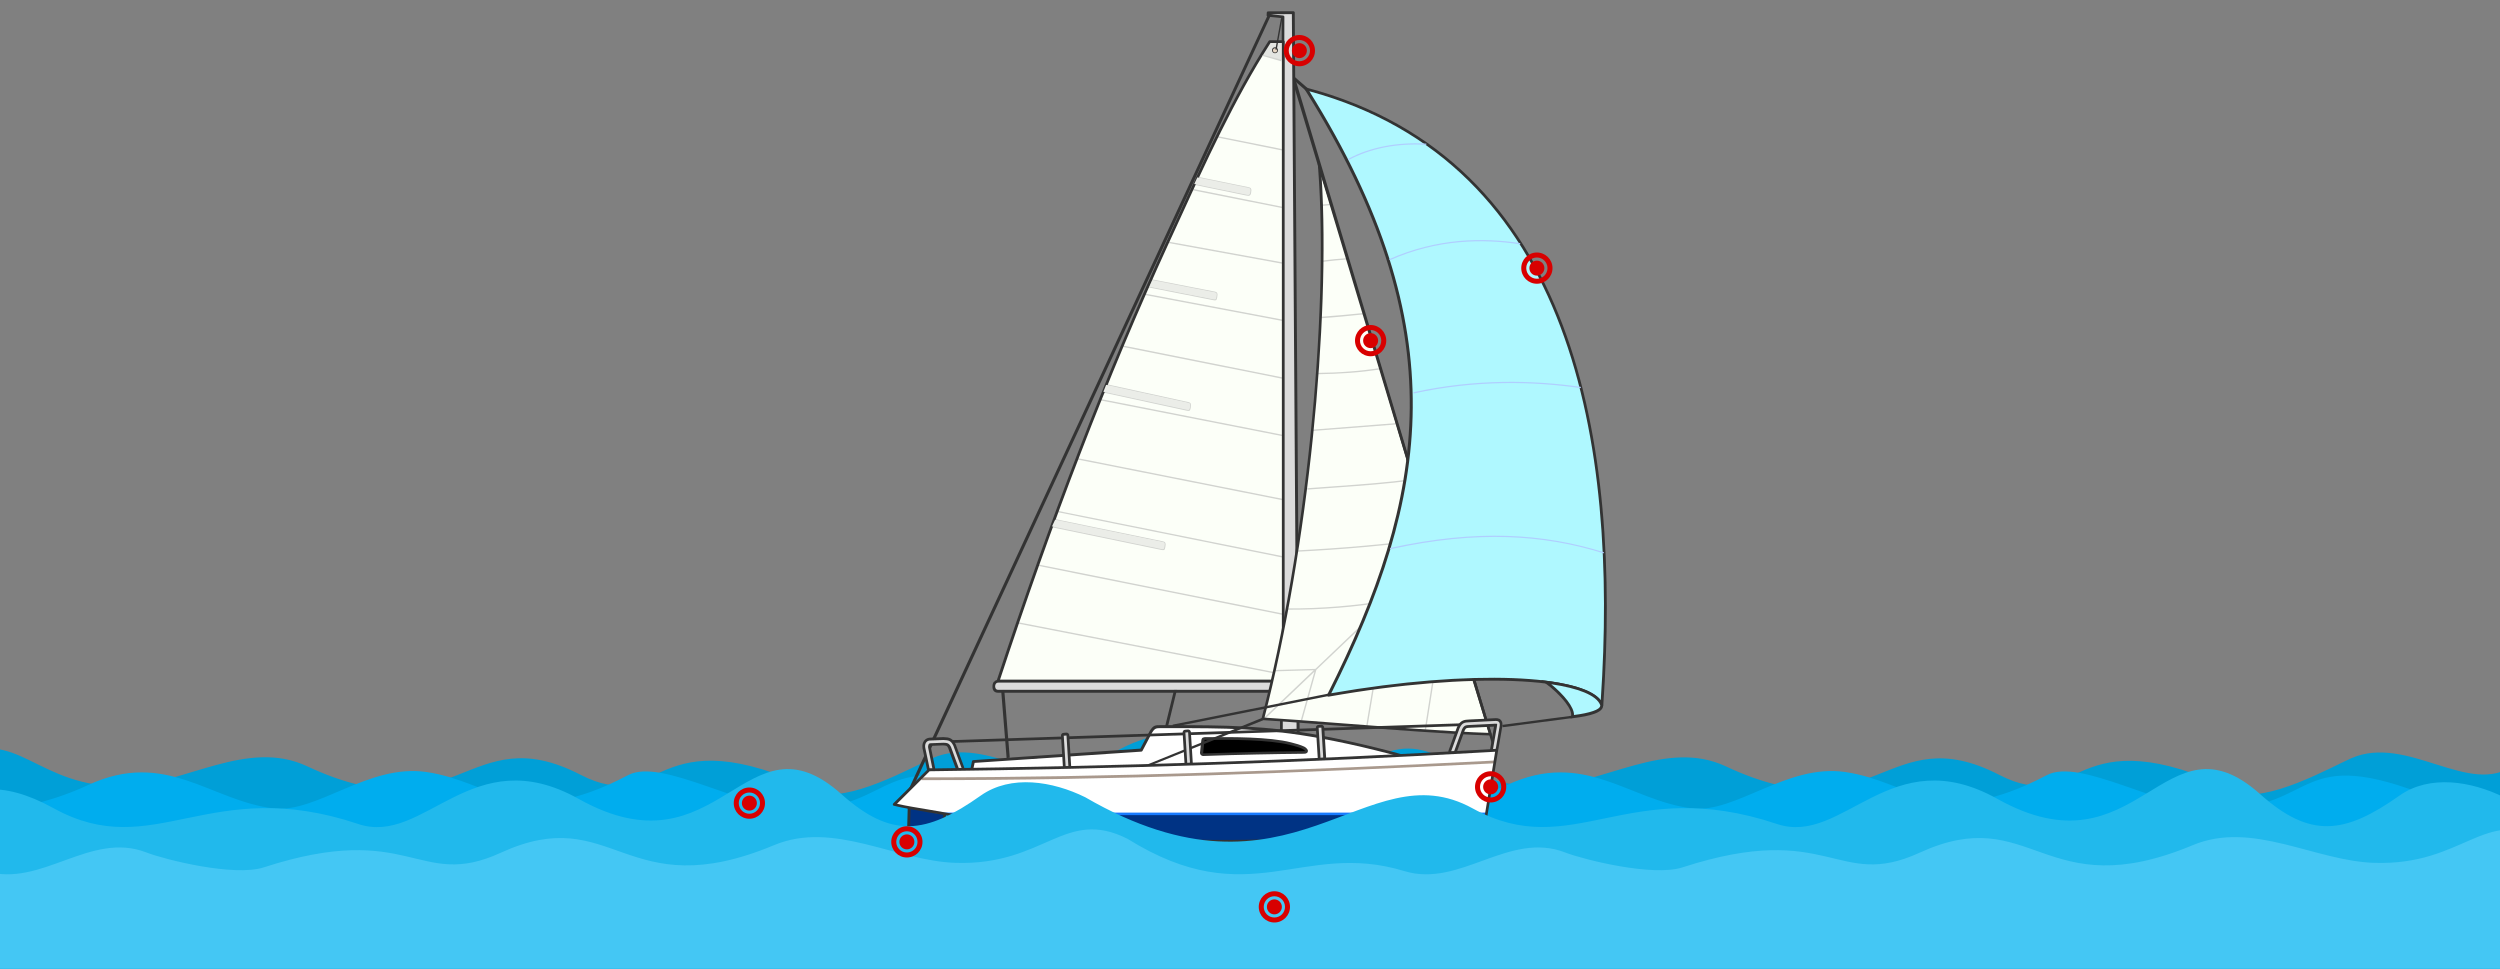 <?xml version="1.0" encoding="utf-8"?>
<!-- Generator: Adobe Illustrator 21.0.2, SVG Export Plug-In . SVG Version: 6.00 Build 0)  -->
<svg version="1.1" xmlns="http://www.w3.org/2000/svg" xmlns:xlink="http://www.w3.org/1999/xlink" x="0px" y="0px"
	 viewBox="0 0 2000 775" style="enable-background:new 0 0 2000 775;" xml:space="preserve">
<rect x="0" y="0" width="2000" height="775" fill="#808080" stroke="none"/>
<style type="text/css">
	.st0{fill-rule:evenodd;clip-rule:evenodd;fill:#009FD7;}
	.st1{fill-rule:evenodd;clip-rule:evenodd;fill:#00ADEE;}
	.st2{fill:#DBDBDB;}
	.st3{fill:#333333;}
	.st4{fill-rule:evenodd;clip-rule:evenodd;fill:#CCCCCC;}
	.st5{fill-rule:evenodd;clip-rule:evenodd;fill:#FFFFFF;}
	.st6{fill-rule:evenodd;clip-rule:evenodd;}
	.st7{fill-rule:evenodd;clip-rule:evenodd;fill:#FCFFF8;}
	.st8{fill-rule:evenodd;clip-rule:evenodd;fill:#E3E5E1;}
	.st9{fill:#D1D3CF;}
	.st10{fill-rule:evenodd;clip-rule:evenodd;fill:#DBDBDB;}
	.st11{fill-rule:evenodd;clip-rule:evenodd;fill:#E6D5C2;}
	.st12{fill-rule:evenodd;clip-rule:evenodd;fill:#EBEDE8;}
	.st13{fill-rule:evenodd;clip-rule:evenodd;fill:#003384;}
	.st14{fill-rule:evenodd;clip-rule:evenodd;fill:#187BFF;}
	.st15{fill:#A9998D;}
	.st16{fill-rule:evenodd;clip-rule:evenodd;fill:#AFF8FF;}
	.st17{fill:#B0CEFF;}
	.st18{fill-rule:evenodd;clip-rule:evenodd;fill:#21B9EC;}
	.st19{fill-rule:evenodd;clip-rule:evenodd;fill:#44C7F4;}
	.st20{fill-rule:evenodd;clip-rule:evenodd;fill:#D80000;}
	.st21{fill:#D80000;}
</style>
<g id="sea-behind">
	<path class="st0" d="M2011.4,611.9c-35.4,26.4-85.4-25-130.4-5.3c-14.7,6.4-69.4,37.3-92,26.5c-133.7-63.6-123.3,21-189.6-13.2
		c-90.5-46.6-98.9,49.4-218.7-6.8c-47.8-22.4-97.6,14.4-145.5,15.9c-71.3,2.3-87.1-50.2-137.4-21.6c-18.5,10.5-74.8,16.5-97.8-1
		c-23-17.4-68.4-35.9-123.6,5.4c-35.4,26.4-85.4-25-130.4-5.3c-14.7,6.4-69.4,37.3-92,26.5c-133.7-63.6-123.3,21-189.6-13.2
		c-90.5-46.6-98.9,49.4-218.7-6.8c-47.8-22.4-97.6,14.4-145.5,15.9c-71.3,2.3-87.1-50.2-137.4-21.6c-18.5,10.5-60.2,17.6-82.5,2.8
		c-4.2-2.8-9.6-5.3-15.3-7v222h2270V606.4C2120.5,597.9,2066.6,570.6,2011.4,611.9z"/>
	<path class="st1" d="M1946.3,638.3c-110.9-44.9-90.7,9.1-173.3,9.1c-43.9,0-108.6-41.5-135.5-27.3c-86.2,45.4-107.3,5.4-161.4-2.5
		c-46.5-6.8-87.6,33.2-122.4,29.1c-50.4-6.1-85.8-47.4-147.9-18.8c-53.3,24.7-109,27-162.9,11c-16.6-4.9-27.9-4.6-42.9,4.3
		c-15,8.9-107.4,28-188.7-4.9c-110.9-44.9-90.7,9.1-173.3,9.1c-43.9,0-108.6-41.5-135.5-27.3c-86.2,45.4-107.3,5.4-161.4-2.5
		c-46.5-6.8-87.6,33.2-122.4,29.1c-50.4-6.1-85.8-47.4-147.9-18.8c-53.3,24.7-109,27-162.9,11c-16.6-4.9-26.7-5.5-42.9,4.3v182.5
		h2270V606.4C2095.4,573.8,2027.6,671.1,1946.3,638.3z"/>
</g>
<g id="boat-evel">
	<g id="boat">
		<g id="mast">
			<path class="st2" d="M1037.7,589.6h-12.5l1.1-576.1l-11.9-1.2l0.1-2l11.8-0.1c4.3,0,4.1,0,8.4,0l3.3,579.4H1037.7L1037.7,589.6z"
				/>
			<path class="st3" d="M1038.2,590.7h-13.1c-0.6,0-1.1-0.5-1.1-1.1l0-0.1l1.4-575l-11.1-1.1c-0.6-0.1-1-0.6-1-1.2l0.1-2
				c0-0.6,0.5-1.1,1.1-1.1c5.3,0,10.6-0.1,16-0.1l4.2,0c0.6,0,1.1,0.5,1.1,1.1l3.9,579.4c0,0.6-0.5,1.1-1.1,1.1l0,0H1038.2
				L1038.2,590.7z M1026.2,588.5h11.1l-3.8-577.2c-5.7,0-11.4,0-17.2,0.1l10.2,1c0.6,0.1,1,0.5,1,1.1L1026.2,588.5L1026.2,588.5z"/>
			<polygon class="st3" points="1017.4,10.8 730.7,629.3 727,631.3 1015.1,10.1 1017.4,10.8 			"/>
			<polygon class="st4" points="1025.2,545.8 1018.1,545.8 1018.1,551.1 1025.2,551.1 1025.2,545.8 			"/>
			<path class="st3" d="M1024.1,546.9h-4.9v3.2h4.9V546.9L1024.1,546.9z M1018.1,544.6h7.1c0.6,0,1.1,0.5,1.1,1.1v5.4
				c0,0.6-0.5,1.1-1.1,1.1h-7.1c-0.6,0-1.1-0.5-1.1-1.1v-5.4C1017,545.1,1017.5,544.6,1018.1,544.6L1018.1,544.6z"/>
			<polygon class="st3" points="1026.4,204.7 934.3,581.6 932,581.4 1025.6,200.8 1026.4,204.7 			"/>
		</g>
		<g id="deckhouse">
			<path class="st5" d="M777.4,615.4l1.3-6.2L913,600l7.7-14.6c2.6-4.2,3.8-4.1,8.5-4.1c45.9,0.1,81.1-0.3,127.1,8.3
				c29.8,5.6,58.6,12.7,90.4,22.4C1034,620.3,884,619.7,777.4,615.4L777.4,615.4z"/>
			<path class="st3" d="M776.3,615.2l1.3-6.2c0.1-0.5,0.6-0.9,1.1-0.9l133.6-9.2l7.5-14.2c2.9-4.6,4.2-4.6,9.2-4.6l7.3,0
				c42.6,0.1,76.6,0.1,120.3,8.3c15,2.8,29.6,6,44.5,9.7c14.9,3.7,30.1,7.9,46,12.8c0.6,0.2,0.9,0.8,0.7,1.4c-0.1,0.5-0.5,0.8-1,0.8
				c-52,3.8-112.1,5.8-172.1,6.3c-70,0.7-140-0.6-197.4-2.9c-0.6,0-1.1-0.5-1.1-1.1C776.3,615.3,776.3,615.3,776.3,615.2
				L776.3,615.2z M779.7,610.3l-0.9,4.1c57.1,2.3,126.6,3.5,196,2.8c57.7-0.5,115.3-2.4,166-5.9c-13.8-4.1-27.1-7.8-40.2-11
				c-14.9-3.7-29.5-6.9-44.4-9.6c-43.5-8.1-77.4-8.2-119.9-8.2l-7.3,0c-4,0-5.1,0-7.3,3.6l-7.7,14.6c-0.2,0.3-0.5,0.6-0.9,0.6
				L779.7,610.3L779.7,610.3z"/>
			<path class="st6" d="M964,590.8c12.8,0,49.4-0.8,68.6,4.1c3.5,0.9,7.6,2,10.3,3.4c2.5,1.3,3.5,3.7,0.4,3.7
				c-25.3,0.2-55.2,1-80.5,1.8c-0.8,0-1.6-0.7-1.5-1.5l1.1-10.1C962.6,591.5,963.2,590.8,964,590.8L964,590.8z"/>
			<path class="st3" d="M964,589.7c2.1,0,3.4,0,4.8,0c15.6-0.1,46.8-0.3,64.1,4.2c1.8,0.5,3.7,1,5.5,1.5c1.8,0.6,3.6,1.2,5,1.9
				c1.2,0.6,2.1,1.5,2.6,2.3c0.3,0.5,0.4,1,0.3,1.4c0,0.6-0.3,1.1-0.8,1.4c-0.5,0.4-1.2,0.6-2.3,0.6c-12.1,0.1-25.3,0.3-38.5,0.6
				c-14.4,0.3-28.8,0.7-42,1.2c-0.1,0-0.2,0-0.4,0h0c-0.6-0.1-1.1-0.3-1.6-0.8c-0.4-0.4-0.7-1-0.7-1.6c0-0.1,0-0.2,0-0.3l1.1-10.1
				c0.1-0.7,0.4-1.3,0.8-1.7C962.7,590,963.3,589.7,964,589.7L964,589.7z M968.9,591.9l-4.9,0c-0.1,0-0.2,0-0.2,0.1
				c-0.1,0.1-0.2,0.2-0.2,0.4l-1.1,10.1c0,0,0,0.1,0.1,0.1c0.1,0.1,0.2,0.1,0.2,0.1l0,0c13.2-0.4,27.6-0.8,42-1.2
				c13.2-0.3,26.4-0.5,38.5-0.6c0.4,0,0.7,0,0.8-0.1l-0.1-0.1c-0.3-0.5-0.9-1-1.7-1.4c-1.3-0.7-2.9-1.3-4.7-1.8
				c-1.8-0.6-3.7-1.1-5.4-1.5C1015.4,591.7,984.4,591.8,968.9,591.9L968.9,591.9z"/>
		</g>
		<g id="mainsail">
			<path class="st7" d="M1026.6,545V33.3h-10.8C983.8,83,958.8,140,934.1,193.8C885.2,300.6,840.4,416.9,798.3,545H1026.6
				L1026.6,545z"/>
			<polygon class="st8" points="1015.8,33.1 1026.6,33.8 1026.3,48.5 1009.2,44.2 1015.8,33.1 			"/>
			<path class="st9" d="M844.4,416.4l-2,4.3l86.6,17.9c1.4,0.3,1.7,0.2,1.9-0.7c0-0.2,0.1-0.5,0.2-0.9l0-0.2
				c0.1-0.6,0.2-1.1,0.2-1.5c0-0.3,0-0.6-0.1-0.8c0-0.1-0.1-0.2-0.2-0.3c-0.2-0.1-0.4-0.2-0.8-0.3L844.4,416.4L844.4,416.4z
				 M841.1,420.9l2.7-5.7l86.7,17.9c0.5,0.1,0.9,0.3,1.2,0.5c0.3,0.2,0.5,0.5,0.6,0.8c0.2,0.4,0.2,0.8,0.2,1.3c0,0.4-0.1,1-0.2,1.6
				l0,0.2c-0.1,0.3-0.1,0.6-0.2,0.9c-0.4,1.7-0.8,2-3.2,1.5l-88-18.2L841.1,420.9L841.1,420.9z M885.2,308.5l-1.8,4.4l65.9,14.3
				c1.4,0.3,1.7,0.2,1.9-0.6c0-0.2,0.1-0.5,0.2-0.9l0-0.2c0.1-0.6,0.2-1.1,0.2-1.5c0-0.3,0-0.6-0.1-0.8c0-0.1-0.1-0.2-0.2-0.3
				c-0.1-0.1-0.4-0.2-0.8-0.3L885.2,308.5L885.2,308.5z M882.2,313.1l2.4-5.9l66.2,14.5c0.5,0.1,0.9,0.3,1.2,0.5
				c0.3,0.2,0.5,0.5,0.6,0.8c0.2,0.4,0.2,0.8,0.2,1.3c0,0.4-0.1,1-0.2,1.6l0,0.2c-0.1,0.3-0.1,0.6-0.2,0.9c-0.4,1.7-0.8,2-3.2,1.5
				l-67.2-14.6L882.2,313.1L882.2,313.1z M958.2,142.6l-2,4.3l40.9,8.4c1,0.2,1.7,0.3,2,0.1c0.3-0.2,0.5-0.6,0.6-1.5
				c0.1-0.6,0.2-1.1,0.2-1.5c0-0.4,0-0.7-0.1-0.9c0-0.1-0.1-0.2-0.2-0.3c-0.1-0.1-0.4-0.2-0.8-0.3L958.2,142.6L958.2,142.6z
				 M954.9,147l2.7-5.7l41.5,8.5c0.5,0.1,0.9,0.3,1.2,0.5c0.3,0.2,0.5,0.5,0.6,0.8c0.2,0.4,0.2,0.8,0.2,1.3c0,0.5-0.1,1.1-0.2,1.7
				c-0.2,1.3-0.6,2-1.2,2.3c-0.6,0.3-1.5,0.3-2.8,0l-42.2-8.7L954.9,147L954.9,147z M922.3,224.8l-2,4.3l50.3,9.9
				c1.4,0.3,1.7,0.2,1.9-0.7c0-0.2,0.1-0.5,0.2-0.9l0-0.2c0.1-0.6,0.2-1.1,0.2-1.5c0-0.3,0-0.6-0.1-0.8c0-0.1-0.1-0.2-0.2-0.3
				c-0.1-0.1-0.4-0.2-0.8-0.3L922.3,224.8L922.3,224.8z M919,229.2l2.7-5.7l50.3,9.8c0.5,0.1,0.9,0.3,1.2,0.5
				c0.3,0.2,0.5,0.5,0.6,0.8c0.2,0.4,0.2,0.8,0.2,1.3c0,0.4-0.1,1-0.2,1.6l0,0.2c-0.1,0.3-0.1,0.6-0.2,0.9c-0.4,1.7-0.8,2-3.2,1.5
				l-51.7-10.2L919,229.2L919,229.2z"/>
			<path class="st9" d="M846.2,408.7l181.2,36.5l-0.2,1.1L846,409.7L846.2,408.7L846.2,408.7z M862.1,366.5l164.6,32.7l-0.2,1.1
				l-164.6-32.7L862.1,366.5L862.1,366.5z M974.6,109l53.7,10.8l-0.2,1.1l-53.7-10.8L974.6,109L974.6,109z M934.2,193.2l91.8,16.7
				l-0.2,1.1L934,194.3L934.2,193.2L934.2,193.2z M897.8,276.3l128.1,25.6l-0.2,1.1l-128.1-25.6L897.8,276.3L897.8,276.3z
				 M830.2,451.5l196.5,39.4l-0.2,1.1L830,452.6L830.2,451.5L830.2,451.5z M954.7,151.2l72.1,14.4l-0.2,1.1l-72.1-14.4L954.7,151.2
				L954.7,151.2z M915.6,234.8l110.5,20.9l-0.2,1.1l-110.5-20.9L915.6,234.8L915.6,234.8z M881,319.3l145.5,28.6l-0.2,1.1
				l-145.5-28.6L881,319.3L881,319.3z M814.1,497.7l220.1,42.8l-0.2,1.1l-220.1-42.8L814.1,497.7L814.1,497.7z"/>
			<polygon class="st3" points="800.9,552.1 803.4,551.7 807.8,606.1 805.3,606.6 800.9,552.1 			"/>
			<path class="st3" d="M1025.5,543.9V34.4h-9.1c-28.8,45-52,95.9-74.4,145c-2.3,5-4.5,9.9-6.8,14.8
				c-24.5,53.4-47.9,109.2-70.4,167.6c-22.4,58-43.9,118.5-64.8,182H1025.5L1025.5,543.9z M1027.7,33.3V545c0,0.6-0.5,1.1-1.1,1.1
				H798.3c-0.1,0-0.2,0-0.3-0.1c-0.6-0.2-0.9-0.8-0.7-1.4c21.1-64,42.8-125.1,65.4-183.6c22.6-58.5,46-114.3,70.5-167.7
				c2.3-4.9,4.5-9.9,6.8-14.8c22.5-49.3,45.8-100.5,74.8-145.7c0.2-0.3,0.6-0.6,1-0.6h10.8C1027.2,32.2,1027.7,32.7,1027.7,33.3
				L1027.7,33.3z"/>
			<polygon class="st10" points="795.3,545 1018.1,545 1018.1,551.9 795.3,551.9 795.3,545 			"/>
			<path class="st3" d="M799.1,543.9h219c0.6,0,1.1,0.5,1.1,1.1v8.1c0,0.6-0.5,1.1-1.1,1.1H798.5c-3.8,0-4.7-2.8-4.5-5.4
				C794.1,546.2,795.2,543.9,799.1,543.9L799.1,543.9z M1017,546.1H798.7c-1.9,0-2.5,1.4-2.6,2.8c0,1.5,0.6,3,2.5,3H1017V546.1
				L1017,546.1z"/>
			<path class="st11" d="M1020,38.2c1.2,0,2.1,0.9,2.1,2.1c0,1.2-0.9,2.1-2.1,2.1c-1.2,0-2.1-0.9-2.1-2.1
				C1018,39.2,1018.9,38.2,1020,38.2L1020,38.2z"/>
			<path class="st3" d="M1020,37.8c0.7,0,1.3,0.3,1.7,0.7c0.4,0.4,0.7,1.1,0.7,1.7c0,0.7-0.3,1.3-0.7,1.7l0,0
				c-0.4,0.4-1.1,0.7-1.7,0.7c-0.7,0-1.3-0.3-1.7-0.7l0,0c-0.4-0.4-0.7-1.1-0.7-1.7c0-0.7,0.3-1.3,0.7-1.8
				C1018.7,38.1,1019.4,37.8,1020,37.8L1020,37.8z M1021.2,39.1c-0.3-0.3-0.7-0.5-1.2-0.5c-0.5,0-0.9,0.2-1.2,0.5
				c-0.3,0.3-0.5,0.7-0.5,1.2c0,0.5,0.2,0.9,0.5,1.2l0,0c0.3,0.3,0.7,0.5,1.2,0.5c0.5,0,0.9-0.2,1.2-0.5c0.3-0.3,0.5-0.7,0.5-1.2
				C1021.7,39.8,1021.6,39.4,1021.2,39.1L1021.2,39.1z"/>
			<polygon class="st3" points="1025.9,14.6 1021.4,39.8 1020.3,39.6 1024.8,14.4 1025.9,14.6 			"/>
			<polygon class="st9" points="1010.4,43.9 1025.5,47.9 1025.5,49.2 1009.9,44.7 1010.4,43.9 			"/>
			<path class="st12" d="M844.1,415.8l-2.5,5.3l87.3,18.1c2.3,0.5,2.3,0,2.7-2.1c0.2-1.2,0.3-2,0.1-2.5c-0.2-0.4-0.5-0.7-1.4-0.9
				L844.1,415.8L844.1,415.8z M884.9,307.9l-2.2,5.5l66.6,14.4c2.3,0.5,2.3,0,2.7-2.1c0.2-1.2,0.3-2,0.1-2.5
				c-0.2-0.4-0.5-0.7-1.4-0.9L884.9,307.9L884.9,307.9z M957.9,141.9l-2.5,5.3l41.5,8.5c2.3,0.5,2.9,0.3,3.3-1.8
				c0.2-1.2,0.3-2.2,0.1-2.7c-0.2-0.4-0.5-0.7-1.4-0.9L957.9,141.9L957.9,141.9z M922,224.1l-2.5,5.3l51,10c2.3,0.5,2.3,0,2.7-2.1
				c0.2-1.2,0.3-2,0.1-2.5c-0.2-0.4-0.5-0.7-1.4-0.9L922,224.1L922,224.1z"/>
		</g>
		<g id="jib">
			<path class="st7" d="M1010.2,575.2c35.7-137.6,54-323,45.3-440.7c38.5,123.7,98.4,329.3,136.9,453
				C1141.5,585.8,1057.2,578.1,1010.2,575.2L1010.2,575.2z"/>
			<path class="st9" d="M1037.6,440.3c17.8-0.9,35.6-2.1,53.4-3.7c17.8-1.6,35.7-3.4,53.4-5.7l0.1,1.1c-17.9,2.3-35.7,4.1-53.5,5.7
				c-17.8,1.6-35.6,2.8-53.5,3.7L1037.6,440.3L1037.6,440.3z M1010.5,574.8l40.5-38.6l-31.4,0.9l0-1.1l32.7-0.9l56.1-53.5
				c-12.2,2-24.7,3.6-37.4,4.6c-13.4,1.1-27.1,1.6-41.2,1.6l0-1.1c14,0.1,27.8-0.5,41.1-1.6c13.3-1.1,26.3-2.7,39-4.9l38.7-36.9
				l0.8,0.8l-38.7,36.9c-2.8,16.5-5.6,33.2-8.3,50c-2.8,16.9-5.6,33.8-8.4,50.2l-1.1-0.2c2.8-16.6,5.6-33.4,8.4-50.2
				c2.7-16.3,5.4-32.7,8.1-48.5l-56.3,53.6l-11.4,40.7l-1.1-0.3l10.9-38.9l-40.1,38.2L1010.5,574.8L1010.5,574.8z M1139.6,584.6
				l17.5-111.6l1.1,0.2l-17.5,111.6L1139.6,584.6L1139.6,584.6z M1045.8,390.6c7.9-0.6,15.6-1.2,23.2-1.7
				c20.7-1.5,40.7-2.9,62.2-5.8l0.1,1.1c-21.5,2.9-41.5,4.3-62.2,5.8c-7.6,0.5-15.2,1.1-23.2,1.7L1045.8,390.6L1045.8,390.6z
				 M1058.1,208.4c3.1-0.4,6.4-0.7,9.8-1.1c3.4-0.3,6.9-0.6,10.5-0.9l0.1,1.1c-3.7,0.3-7.2,0.6-10.5,0.9c-3.3,0.3-6.6,0.7-9.8,1.1
				L1058.1,208.4L1058.1,208.4z M1054.2,298.3c8.5-0.1,17-0.4,25.4-1.1c8.4-0.6,16.8-1.6,25.1-2.9l0.2,1.1
				c-8.3,1.3-16.7,2.3-25.2,2.9c-8.4,0.6-16.9,1-25.5,1.1L1054.2,298.3L1054.2,298.3z M1057.7,163.6l7.6-0.6l0.1,1.1l-7.6,0.6
				L1057.7,163.6L1057.7,163.6z M1056.9,253.4c11.7-0.8,22.2-1.8,32-2.8l2.7-0.3l0.1,1.1l-2.7,0.3c-9.8,1-20.3,2.1-32.1,2.9
				L1056.9,253.4L1056.9,253.4z M1050.1,343.7l67.7-5.3l0.1,1.1l-67.7,5.3L1050.1,343.7L1050.1,343.7z"/>
			<path class="st3" d="M1009.2,574.8c17.7-68.2,31.1-148.1,39.1-225.8c8.1-78.9,10.6-155.3,6.2-214.5c0-0.6-0.6-5.4,0-5.4
				c0.5,0,2.1,4.5,2.2,5l136.6,452.9c0.2,0.6,0.2,1.3-0.4,1.4c-0.1,0-0.3,0.1-0.4,0c-32.8-1-79.3-4.6-120.8-7.8
				c-23.1-1.8-44.7-3.4-61.4-4.5c-0.6,0-1.1-0.6-1-1.2C1009.1,575,1009.1,574.9,1009.2,574.8L1009.2,574.8z M1050.4,349.3
				c-7.9,77.3-21.3,156.8-38.8,224.8c16.7,1,37.7,2.7,60.1,4.4c40.9,3.1,86.6,6.7,119.2,7.8c-46-147.9-87.7-297.2-133.6-445
				C1060.9,199.2,1058.1,274.4,1050.4,349.3L1050.4,349.3z"/>
			<polygon class="st3" points="1010.6,576.2 918.4,613.2 918.3,611.4 1009.9,574.2 1010.6,576.2 			"/>
			<polygon class="st3" points="1195,600 1034.6,66.9 1036.1,62.5 1196.9,599.4 1195,600 			"/>
		</g>
		<g id="lifeline">
			<path class="st3" d="M855.4,588.3l1.5,24.4c0.1,1.2-0.8,2.2-2,2.3l-1.3,0.1c-0.1,0-0.2,0-0.3,0l-0.7,0c-1.2,0-2.2-0.9-2.3-2.1h0
				l-1.5-24.4c-0.1-1.2,0.8-2.3,2-2.3l2.2-0.2c1.2-0.1,2.3,0.8,2.4,2L855.4,588.3L855.4,588.3z M1192.2,598.9l3-17.6
				c-2.7,0.1-5.6,0.3-8.6,0.4c-3.5,0.2-7.1,0.4-10.6,0.5c-1.4,0.1-2.3,0.1-2.9,0.4c-0.4,0.2-0.8,0.7-1.3,1.7l-6.4,17.5
				c-0.3,0.9-1.1,1.4-2,1.5l-2.4,0.1c-1.2,0.1-2.3-0.9-2.3-2.1c0-0.3,0-0.6,0.1-0.9l6.8-18.7c0-0.1,0.1-0.2,0.1-0.2
				c1.3-2.7,2.6-4.1,4.3-4.9c1.6-0.8,3.3-0.9,5.6-1c3.3-0.2,6.9-0.3,10.6-0.5c3-0.2,6-0.3,9-0.5c1.1-0.1,1.9-0.1,2.7,0
				c1.1,0.2,2,0.5,2.7,1.3c0.8,0.8,1.2,1.7,1.3,2.9c0.1,0.9,0,1.9-0.2,3.2l0,0h0l-3,17.4c-0.2,1.1-1.1,1.8-2.2,1.8l-2.2,0.1
				c-1.2,0.1-2.3-0.9-2.3-2.1C1192.2,599.3,1192.2,599.1,1192.2,598.9L1192.2,598.9z M1059.4,582.1l1.5,24c0.1,1.2-0.9,2.3-2.1,2.3
				l-2.3,0.1c-1.2,0.1-2.2-0.9-2.3-2.1l-1.5-24.1c-0.1-1.2,0.8-2.3,2-2.3l2.2-0.2c1.2-0.1,2.3,0.8,2.4,2L1059.4,582.1L1059.4,582.1z
				 M952.7,585.8l1.5,24.4c0.1,1.2-0.8,2.3-2,2.3l-0.4,0c-0.1,0-0.2,0-0.2,0l-1.7,0.1c-1.2,0-2.2-0.9-2.3-2.1l-1.5-24.4
				c-0.1-1.2,0.8-2.3,2-2.3l2.2-0.2c1.2-0.1,2.3,0.8,2.4,2L952.7,585.8L952.7,585.8z M744.7,597.8l3.4,16.6c0,0.1,0,0.3,0,0.4
				c0,1.2-1,2.2-2.2,2.2l-2.1,0c-1.1,0.1-2.1-0.7-2.3-1.8l-3.5-16.6l0-0.1c-0.1-0.7-0.1-1.3-0.1-1.9c0.1-1.5,0.5-2.9,1.4-4.1
				c0.9-1.2,2.2-2,3.9-2.3c0.4-0.1,0.9-0.1,1.4-0.1l10-0.4c0.1,0,0.2,0,0.2,0c2.3,0.1,4,0.2,5.6,1c1.7,0.8,2.9,2.2,4.2,4.8
				c0.1,0.1,0.1,0.2,0.1,0.3l6.6,17.9l0,0c0.1,0.2,0.1,0.5,0.1,0.7c0,1.2-1,2.2-2.2,2.2l-2.2,0c-1,0.1-1.9-0.5-2.3-1.4l-6.2-16.8
				c-0.5-1-0.9-1.5-1.3-1.7c-0.5-0.2-1.5-0.3-2.8-0.4l-9.8,0.4c0,0.1-0.1,0.3-0.1,0.5C744.7,597.5,744.7,597.7,744.7,597.8
				L744.7,597.8z"/>
			<g>
				<polygon class="st3" points="1168,580.9 762.1,594.3 762,592.1 1167.9,578.7 1168,580.9 				"/>
				<path class="st10" d="M853.2,588.4l1.5,24.5l-1.3,0.1l-0.9,0l-1.5-24.4L853.2,588.4L853.2,588.4z M1194.4,599.3l3.1-17.9
					c0.2-1.4,0.3-2.1,0.1-2.3c-0.2-0.2-0.9-0.1-2.1-0.1c-6.3,0.3-13.2,0.7-19.6,1c-3.2,0.1-4.6,0.2-6.2,3.4l-6.4,17.6l-2.4,0.1
					l6.8-18.7c2.1-4.3,3.9-4.4,8-4.6c6.3-0.3,13.2-0.7,19.6-1c1.8-0.1,3-0.1,3.8,0.7c0.8,0.8,0.9,2,0.5,4.2l-3,17.4L1194.4,599.3
					L1194.4,599.3z M1057.1,582.1l1.5,24.1l-2.2,0.1l-1.5-24.1L1057.1,582.1L1057.1,582.1z M950.5,585.8l1.5,24.5l-0.4,0l-1.8,0.1
					l-1.5-24.4L950.5,585.8L950.5,585.8z M745.9,614.8l-3.4-16.7c-0.2-1.5,0.3-3.6,1.9-3.5l10.2-0.4c3.2,0.1,4.6,0.2,6.2,3.4
					l6.2,16.9l2.3,0l-6.6-17.9c-2.1-4.3-3.9-4.4-8-4.6l-10.2,0.4c-3.3-0.2-4.9,2.6-4.3,5.8l3.5,16.6L745.9,614.8L745.9,614.8z"/>
			</g>
		</g>
		<g id="hull">
			<path class="st13" d="M732,630.4h22.4c2.4,0,4.6,2,4.2,4.3l-8.9,54c-0.4,2.4-2,4.3-4.4,4.3h-14.7c-2.4,0-4.3-2-4.2-4.3l1.2-54
				C727.6,632.4,729.6,630.4,732,630.4L732,630.4z"/>
			<path class="st3" d="M732,629.3h22.4c0.3,0,0.6,0,0.9,0.1c1.2,0.2,2.3,0.8,3.1,1.6c0.8,0.9,1.4,2,1.4,3.2h0c0,0.2,0,0.5-0.1,0.7
				l-8.9,54c-0.2,1.5-0.9,2.8-1.9,3.8c-1,0.9-2.2,1.5-3.6,1.5h-14.7l-0.1,0c-1.5,0-2.8-0.6-3.7-1.6c-0.9-1-1.5-2.3-1.5-3.7
				c0-17.9,0.8-36.2,1.2-54.1c0-1.5,0.7-2.8,1.7-3.8C729.1,629.9,730.5,629.3,732,629.3L732,629.3z M754.4,631.5H732
				c-0.9,0-1.7,0.4-2.3,1c-0.6,0.6-1,1.4-1,2.3l-1.2,54.1c0,0.8,0.3,1.6,0.9,2.2c0.6,0.6,1.3,0.9,2.2,0.9l14.7,0
				c0.8,0,1.5-0.3,2.1-0.9c0.6-0.6,1.1-1.5,1.2-2.5l8.9-54c0-0.1,0-0.2,0-0.4h0c0-0.6-0.3-1.2-0.7-1.7c-0.5-0.5-1.2-0.8-1.9-1
				C754.8,631.6,754.6,631.5,754.4,631.5L754.4,631.5z"/>
			<path class="st13" d="M947.2,756.4l0-0.7l7.4-95.3h76.6l-16.4,90.8c-0.2,1.1-0.3,2.2-0.3,3.4c14.8,2.5,7.8,10.5-10.9,10.5
				c-27.5,0-72.3-2.5-72.3-5.6C931.4,758.3,937.9,757.3,947.2,756.4L947.2,756.4z"/>
			<path d="M948.2,755.8l-0.1,1.5l-0.8,0.1c-4.8,0.5-8.9,0.9-11.7,1.5c-2,0.4-3.2,0.5-3.2,0.6c0,0.8,8.9,1.8,21.1,2.7
				c15.2,1.2,35.3,1.9,50.2,1.9c7.9,0,13.7-1.4,16.4-3.3c0.8-0.5,1.3-1.1,1.4-1.5c0.1-0.4,0-0.7-0.3-1.1c-0.9-1-3.1-2-6.8-2.6
				l-0.8-0.1l0-0.8c0-0.6,0-1.2,0.1-1.8c0.1-0.6,0.1-1.2,0.2-1.7l16.2-89.7h-74.6L948.2,755.8L948.2,755.8z M946.2,755.5l7.5-96.1
				h78.7l-16.6,91.9c-0.1,0.5-0.2,1.1-0.2,1.6c0,0.3,0,0.5-0.1,0.8c3.7,0.7,6.1,1.8,7.2,3.1c0.8,0.9,1,2,0.7,3
				c-0.3,0.9-1.1,1.8-2.2,2.5c-3,2-9.1,3.6-17.5,3.6c-15,0-35.1-0.7-50.4-1.9c-13.2-1-22.9-2.6-22.9-4.7c0-1.1,1.7-1.9,4.8-2.5
				C937.9,756.4,941.7,756,946.2,755.5L946.2,755.5z"/>
			<path class="st5" d="M774.2,654.7c-14.8-3.7-44.1-7.4-58.9-11.1l27.9-27.6c153.6-1.9,294.5-6.4,454.1-15.7l-8.9,54.4
				C1068.1,674.4,939.3,683.6,774.2,654.7L774.2,654.7z"/>
			<path class="st13" d="M774.2,654.7c-5.7-1.4-13.5-2.9-21.9-4.3h436.9l-0.7,4.3C1068.1,674.4,939.3,683.6,774.2,654.7L774.2,654.7
				z"/>
			<path class="st14" d="M762.4,652.1c-5.6-0.7-11.7-1.3-17.8-2h445.9c-0.7,0.7-1.4,1.3-2.2,2H762.4L762.4,652.1z"/>
			<path class="st15" d="M737.1,621.9c76.7,0,153.1-1.4,229.5-3.8c76.4-2.4,152.9-5.8,230-9.7l0.1,2.2c-77.1,3.8-153.6,7.2-230,9.7
				c-76.4,2.4-152.7,3.9-229.5,3.8V621.9L737.1,621.9z"/>
			<path class="st3" d="M773.9,655.7c-7.4-1.8-18.3-3.7-29.3-5.5c-11-1.9-22.1-3.7-29.5-5.6c-0.6-0.1-1-0.8-0.8-1.3
				c0.1-0.2,0.2-0.4,0.3-0.6l27.9-27.6c0.2-0.2,0.5-0.3,0.8-0.3c76.8-1,150.4-2.6,224.7-5.1c74.3-2.5,149.4-6,229.3-10.6
				c0.6,0,1.1,0.4,1.2,1c0,0.1,0,0.2,0,0.3l-8.9,54.4c-0.1,0.5-0.5,0.9-0.9,0.9c-60.2,9.9-122.6,17.1-190.5,18.3
				c-68,1.2-141.5-3.8-224.1-18.3L773.9,655.7L773.9,655.7z M745,648c11,1.9,22,3.7,29.5,5.6c82.5,14.5,155.8,19.4,223.6,18.2
				c67.5-1.1,129.5-8.3,189.5-18.1l8.5-52.3c-79.3,4.6-154,8-228,10.5c-74.2,2.5-147.7,4.1-224.4,5.1L717.6,643
				C724.8,644.7,734.9,646.3,745,648L745,648z"/>
			<path d="M946.2,756.2c7.9-0.8,18-1.4,28-1.9c11.3-0.5,22.2-0.8,29.5-0.8c2.1,0,3.9,0.1,5.7,0.2c1.8,0.1,3.4,0.3,4.8,0.5l-0.2,1
				c-1.4-0.2-3-0.4-4.7-0.5c-1.7-0.1-3.5-0.2-5.6-0.2c-7.3,0-18.2,0.3-29.4,0.8c-9.9,0.5-20,1.1-27.9,1.9L946.2,756.2L946.2,756.2z"
				/>
		</g>
		<g id="spinnaker">
			<path class="st16" d="M1281.4,564.3c-7-22.7-100-29.2-218.6-8.2c79.7-158.1,102.6-293.4-18-485C1260,128,1296,355.9,1281.4,564.3
				L1281.4,564.3z"/>
			<path class="st3" d="M1280.3,564.6c-3.5-11.2-29.6-18.3-70.1-19.8c-38.5-1.4-89.8,2.3-147.2,12.5c-0.6,0.1-1.2-0.3-1.3-0.9
				c0-0.3,0-0.5,0.1-0.8c39.8-78.9,65.3-152.1,66-229.4c0.6-77.3-23.8-158.8-83.9-254.4c-0.3-0.5-0.2-1.2,0.4-1.6
				c0.3-0.2,0.6-0.2,0.9-0.1c108,28.6,171,100,205.2,190.5c34.1,90.3,39.5,199.5,32.2,303.8c0,0.6-0.6,1.1-1.2,1.1
				C1280.8,565.4,1280.4,565,1280.3,564.6L1280.3,564.6z M1210.3,542.5c37.2,1.4,62.6,7.7,70.3,17.7c6.9-102.8,1.3-210.1-32.3-298.9
				c-33.6-89-95.4-159.5-200.8-188.3c59.2,94.9,83.3,176.1,82.7,253.2c-0.6,77.1-25.9,150-65.2,228.4
				C1121.5,544.7,1172.1,541.1,1210.3,542.5L1210.3,542.5z"/>
			<path class="st17" d="M1112,438.4c35.1-7.7,65.9-10.6,93.9-9.7c28,0.9,53.3,5.6,77.3,13.1l-0.3,0.9c-23.9-7.5-49.1-12.1-77-13
				c-27.9-0.9-58.7,2-93.7,9.7L1112,438.4L1112,438.4z M1078.4,127.2c8.9-4.9,18.7-8.2,28.9-10.2c11.1-2.2,22.7-2.8,33.8-2.1l-0.1,1
				c-11.1-0.7-22.5-0.1-33.6,2.1c-10.1,2-19.8,5.3-28.6,10.1L1078.4,127.2L1078.4,127.2z M1111.4,207.3c19.2-8.5,38-12.8,55.6-14.5
				c17.7-1.6,34.2-0.6,49.2,1.7l-0.1,1c-14.9-2.3-31.4-3.3-48.9-1.7c-17.6,1.6-36.2,5.9-55.3,14.4L1111.4,207.3L1111.4,207.3z
				 M1130.7,313.8c25.1-5.5,49.1-7.9,71.5-8.3c22.4-0.4,43.4,1.3,62.5,4l-0.1,1c-19.1-2.7-40-4.4-62.3-4
				c-22.4,0.4-46.3,2.8-71.3,8.3L1130.7,313.8L1130.7,313.8z"/>
			<polygon class="st3" points="1063.4,556.7 938.4,581.6 938.1,579.7 1063,554.8 1063.4,556.7 			"/>
			<polygon class="st3" points="1257.5,574.5 1202.1,581.8 1201.8,579.9 1257.2,572.6 1257.5,574.5 			"/>
			<path class="st16" d="M1281.3,564l0.1,0.6c-0.2,4.3-9.2,7.1-23.5,8.8c1.9-6.9-10.8-20.4-21.1-27.7
				C1262.2,548.9,1278.3,555.2,1281.3,564L1281.3,564z"/>
			<path class="st3" d="M1282.4,563.9l0.1,0.7l0,0.1c-0.1,2.7-2.7,4.8-7.2,6.4c-4.1,1.5-10,2.6-17.3,3.5l-1.7,0.2l0.5-1.7
				c0.8-2.7-1.2-6.8-4.5-11.1c-4.2-5.5-10.5-11.4-16.1-15.4l-3.7-2.6l4.5,0.6c12.9,1.6,23.5,4.1,31.2,7.2
				c7.8,3.2,12.7,7.2,14.3,11.8l0,0.1L1282.4,563.9L1282.4,563.9z M1280.2,564.6l0-0.4c-1.4-4-5.9-7.4-12.9-10.3
				c-6.6-2.7-15.5-4.9-26.3-6.5c4.7,3.8,9.6,8.6,13.1,13.2c3.1,4.1,5.2,8.2,5.1,11.4c6.4-0.8,11.6-1.9,15.3-3.2
				C1278,567.6,1280,566.2,1280.2,564.6L1280.2,564.6z"/>
			<polygon class="st3" points="1044.7,72.5 1034.4,63.6 1035.6,61.4 1046,70.4 1044.7,72.5 			"/>
		</g>
	</g>
</g>
<g id="sea-front">
	<path class="st18" d="M2133.2,653.8c-70.4-58.3-84.2,6.5-130-16c-26.1-12.9-59.5-18.3-83.5-1.4c-44.1,31.2-71.6,34.6-111.6-1.1
		c-77.1-68.9-96.9,67.2-210.2,3.8c-85.4-47.8-123.1,38-176.3,20.1c-119.5-40.1-163.3,31.6-243.5-12.5
		c-86.4-47.6-144.1,87.3-309.9-8.9c-26.1-12.9-59.5-18.3-83.5-1.4c-44.1,31.2-71.6,34.6-111.6-1.1c-77.1-68.9-96.9,67.2-210.2,3.8
		c-85.4-47.8-123.1,38-176.3,20.1c-119.5-40.1-163.3,31.6-243.5-12.5c-86.4-47.6-99,30.2-178.1,41.2v138h1135h1135V655.1
		C2134.3,654.6,2133.6,654.2,2133.2,653.8z"/>
	<path class="st19" d="M2119.7,673.6c-22.3,13.1-64.1,6.8-82.5-2.5c-50.3-25.4-66.1,21.3-137.4,19.2c-48-1.4-97.8-34.1-145.5-14.2
		c-119.8,50-128.2-35.4-218.7,6.1c-66.3,30.4-71.7-26.6-189.6,11.7c-23.6,7.7-79.1-6.2-93.8-11.9c-45-17.5-84.2,28.5-128.6,14.9
		c-82.5-25.2-123.6,35.1-221.5-25.8c-50.3-25.4-66.1,21.3-137.3,19.2c-48-1.4-97.8-34.1-145.5-14.2c-119.8,50-128.2-35.4-218.7,6.1
		c-66.3,30.4-71.7-26.6-189.6,11.7c-23.6,7.7-79.1-6.2-93.8-11.9c-45-17.5-84.2,28.5-128.6,14.9c-82.5-25.2-109.1-4-123.6,3.6v125.3
		h1135h1135V667.4C2129.3,668.9,2123.9,671.1,2119.7,673.6z"/>
</g>
<g id="interaction-points">
	<g id="spinnaker-interaction-point">
		<circle class="st20" cx="1229.5" cy="214.5" r="6"/>
		<g>
			<path class="st21" d="M1229.5,227c-6.9,0-12.5-5.6-12.5-12.5s5.6-12.5,12.5-12.5s12.5,5.6,12.5,12.5S1236.4,227,1229.5,227z
				 M1229.5,206c-4.7,0-8.5,3.8-8.5,8.5s3.8,8.5,8.5,8.5s8.5-3.8,8.5-8.5S1234.2,206,1229.5,206z"/>
		</g>
	</g>
	<g id="mast-interaction-point">
		<circle class="st20" cx="1039.5" cy="40.5" r="6"/>
		<g>
			<path class="st21" d="M1039.5,53c-6.9,0-12.5-5.6-12.5-12.5s5.6-12.5,12.5-12.5s12.5,5.6,12.5,12.5S1046.4,53,1039.5,53z
				 M1039.5,32c-4.7,0-8.5,3.8-8.5,8.5s3.8,8.5,8.5,8.5s8.5-3.8,8.5-8.5S1044.2,32,1039.5,32z"/>
		</g>
	</g>
	<g id="hull-interaction-point">
		<circle class="st20" cx="1192.5" cy="629.5" r="6"/>
		<g>
			<path class="st21" d="M1192.5,642c-6.9,0-12.5-5.6-12.5-12.5s5.6-12.5,12.5-12.5s12.5,5.6,12.5,12.5S1199.4,642,1192.5,642z
				 M1192.5,621c-4.7,0-8.5,3.8-8.5,8.5s3.8,8.5,8.5,8.5s8.5-3.8,8.5-8.5S1197.2,621,1192.5,621z"/>
		</g>
	</g>
	<g id="keel-interaction-point">
		<circle class="st20" cx="1019.5" cy="725.5" r="6"/>
		<g>
			<path class="st21" d="M1019.5,738c-6.9,0-12.5-5.6-12.5-12.5s5.6-12.5,12.5-12.5s12.5,5.6,12.5,12.5S1026.4,738,1019.5,738z
				 M1019.5,717c-4.7,0-8.5,3.8-8.5,8.5s3.8,8.5,8.5,8.5c4.7,0,8.5-3.8,8.5-8.5S1024.2,717,1019.5,717z"/>
		</g>
	</g>
	<g id="rudder-interaction-point">
		<circle class="st20" cx="725.5" cy="673.5" r="6"/>
		<g>
			<path class="st21" d="M725.5,686c-6.9,0-12.5-5.6-12.5-12.5s5.6-12.5,12.5-12.5c6.9,0,12.5,5.6,12.5,12.5S732.4,686,725.5,686z
				 M725.5,665c-4.7,0-8.5,3.8-8.5,8.5s3.8,8.5,8.5,8.5c4.7,0,8.5-3.8,8.5-8.5S730.2,665,725.5,665z"/>
		</g>
	</g>
	<g id="trail-interaction-point">
		<circle class="st20" cx="599.5" cy="642.5" r="6"/>
		<g>
			<path class="st21" d="M599.5,655c-6.9,0-12.5-5.6-12.5-12.5s5.6-12.5,12.5-12.5c6.9,0,12.5,5.6,12.5,12.5S606.4,655,599.5,655z
				 M599.5,634c-4.7,0-8.5,3.8-8.5,8.5s3.8,8.5,8.5,8.5c4.7,0,8.5-3.8,8.5-8.5S604.2,634,599.5,634z"/>
		</g>
	</g>
	<g id="jib-interaction-point_2_">
		<circle class="st20" cx="1096.5" cy="272.5" r="6"/>
		<g>
			<path class="st21" d="M1096.5,285c-6.9,0-12.5-5.6-12.5-12.5s5.6-12.5,12.5-12.5s12.5,5.6,12.5,12.5S1103.4,285,1096.5,285z
				 M1096.5,264c-4.7,0-8.5,3.8-8.5,8.5s3.8,8.5,8.5,8.5s8.5-3.8,8.5-8.5S1101.2,264,1096.5,264z"/>
		</g>
	</g>
</g>
</svg>
